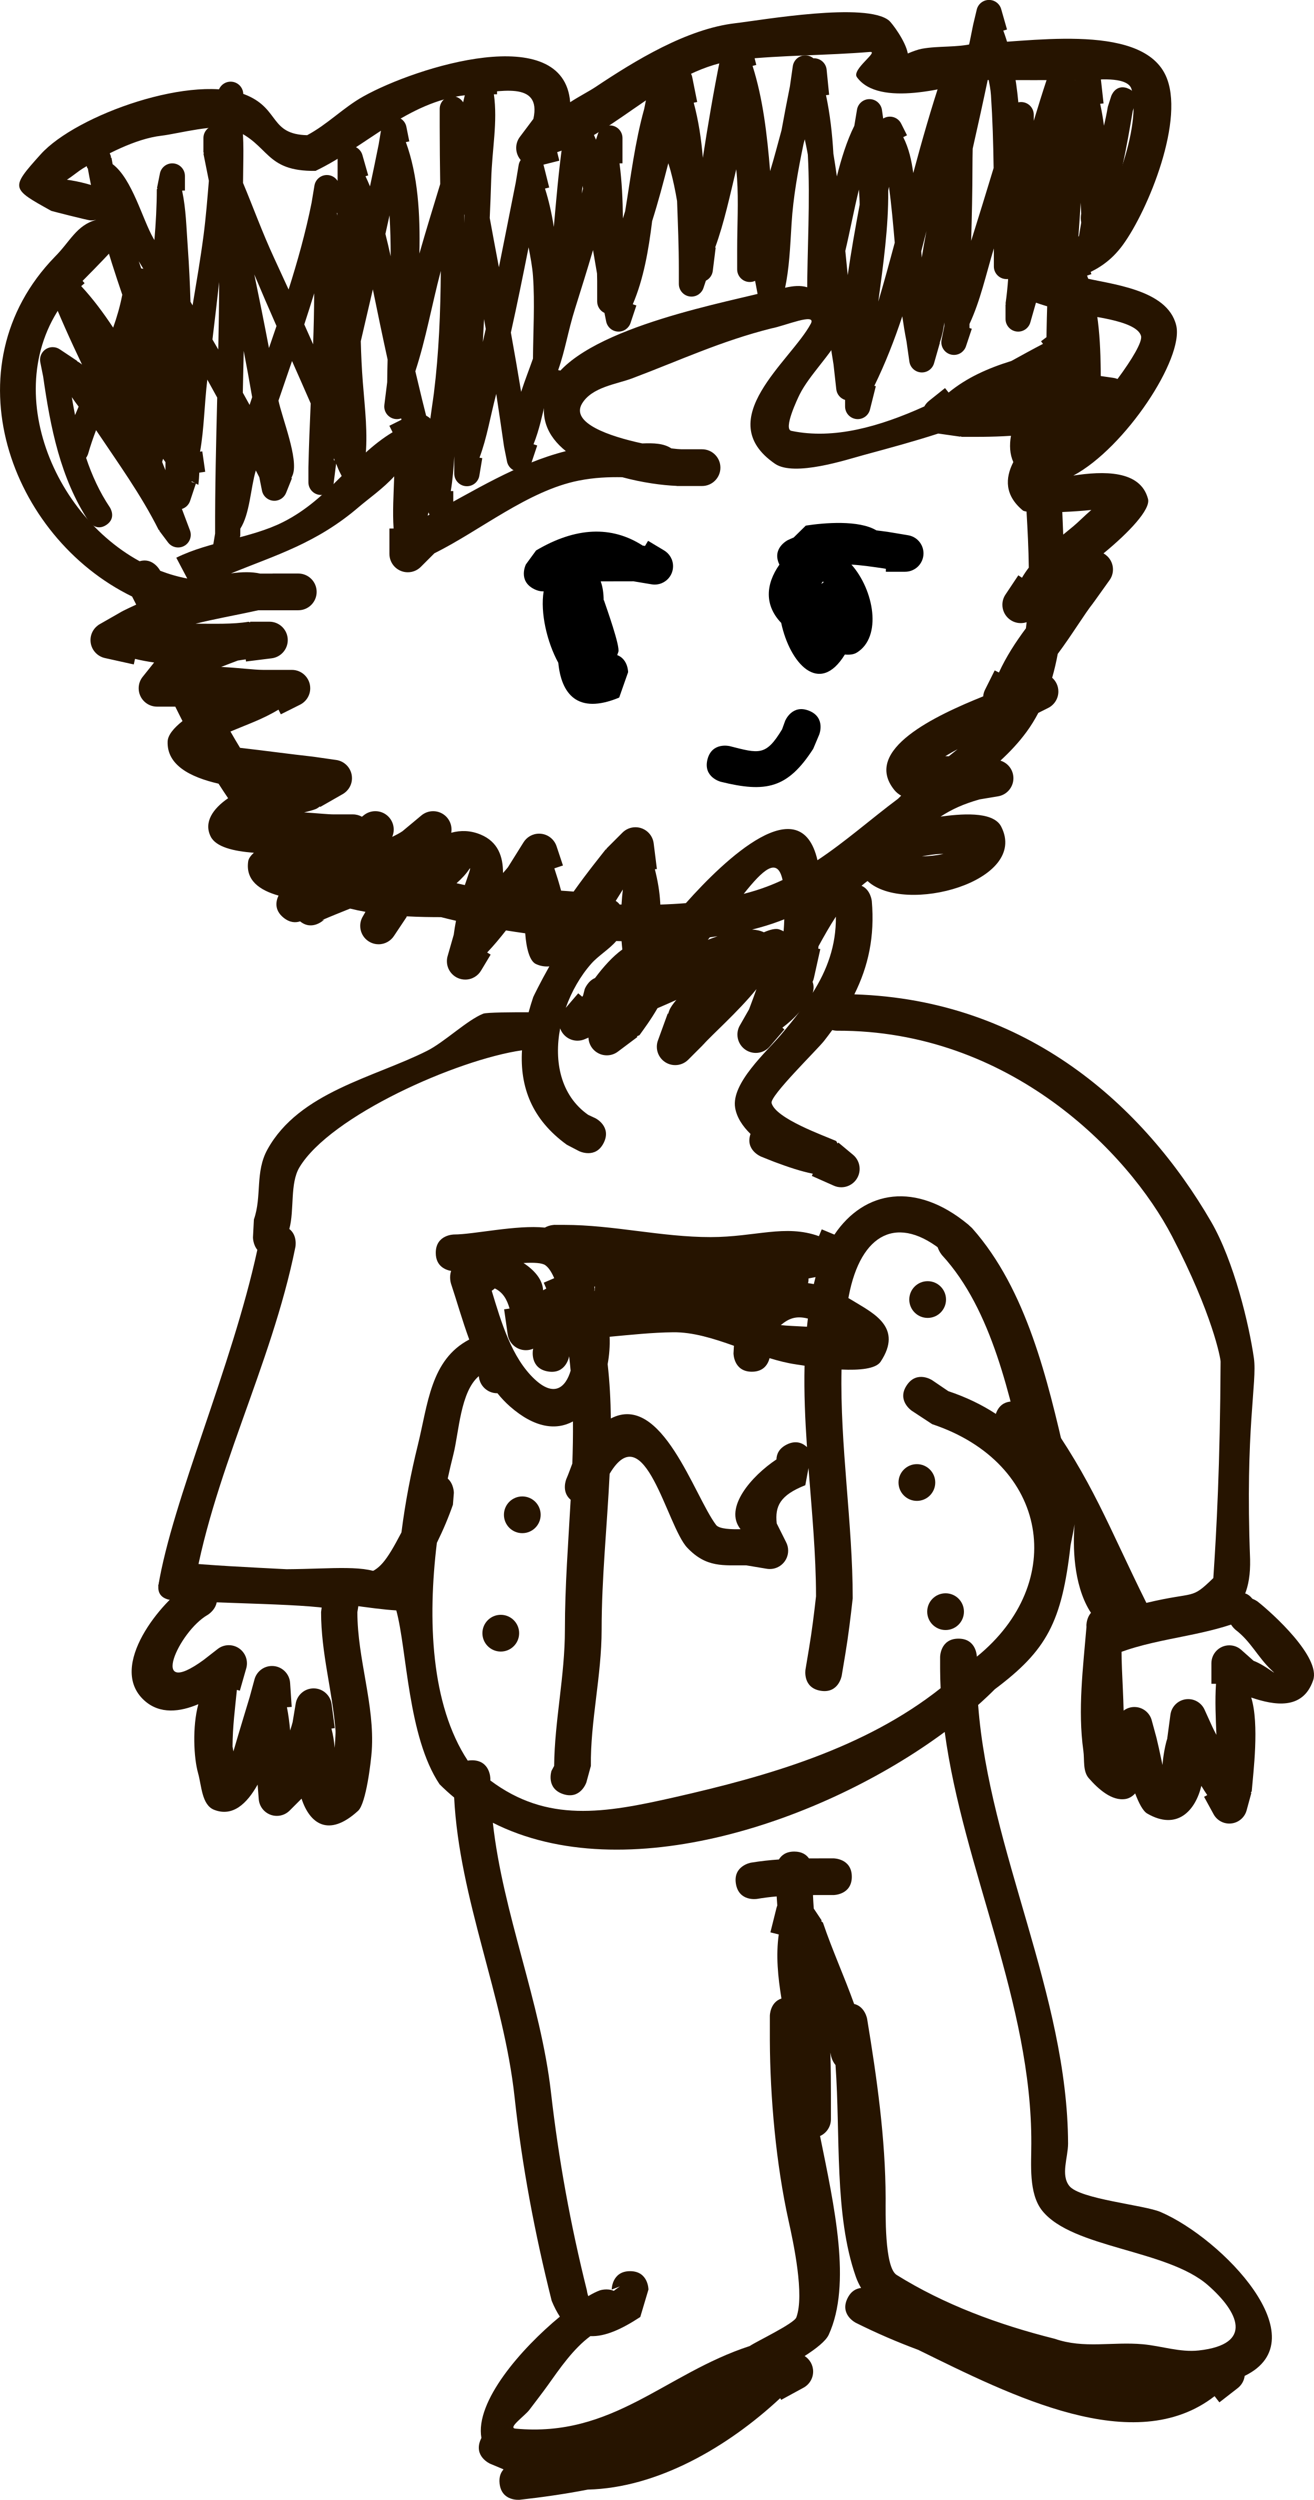 <svg version="1.1" xmlns="http://www.w3.org/2000/svg" xmlns:xlink="http://www.w3.org/1999/xlink" width="129.967" height="247.231" viewBox="0,0,129.967,247.231"><g transform="translate(-176.953,-55.784)"><g data-paper-data="{&quot;isPaintingLayer&quot;:true}" fill-rule="nonzero" stroke-linecap="butt" stroke-linejoin="miter" stroke-miterlimit="10" stroke-dasharray="" stroke-dashoffset="0" style="mix-blend-mode: normal"><g stroke="#000000" stroke-width="0"><path d="M229.78,114.042c-1.625,-0.812 -0.812,-2.437 -0.812,-2.437l1.008,-1.381c3.897,-2.31 7.454,-2.476 10.545,-0.482l0.229,0.038l0.305,-0.509l1.559,0.936c0.544,0.314 0.911,0.902 0.911,1.575c0,1.003 -0.813,1.817 -1.817,1.817c-0.114,0 -0.225,-0.01 -0.332,-0.03l-1.76,-0.293c-1.083,0.003 -2.165,0.005 -3.248,0.006c0.199,0.538 0.286,1.168 0.293,1.846l0.029,0.025c0.264,0.78 1.615,4.551 1.423,5.106c-0.037,0.107 -0.074,0.211 -0.112,0.312c1.078,0.41 1.078,1.692 1.078,1.692l-0.882,2.511c-4.15,1.726 -5.726,-0.391 -6.023,-3.437c-1.123,-2.058 -1.793,-4.957 -1.449,-7.068c-0.276,0.012 -0.591,-0.049 -0.944,-0.226z" fill="#000000"/><path d="M254.869,109.204c0.196,-0.093 0.391,-0.18 0.586,-0.26l1.198,-1.177c1.803,-0.28 5.246,-0.575 6.981,0.471c0.401,0.049 0.807,0.103 1.217,0.161l0.019,0.013l0.002,-0.009l1.876,0.313c0.876,0.13 1.547,0.885 1.547,1.797c0,1.003 -0.813,1.817 -1.817,1.817h-1.905v-0.293l-0.284,-0.047c-1.034,-0.15 -2.083,-0.308 -3.12,-0.368c2.235,2.521 3.059,7.149 0.529,8.705c-0.306,0.188 -0.716,0.235 -1.181,0.19c-2.543,4.137 -5.447,0.847 -6.297,-3.129c-1.651,-1.725 -1.559,-3.794 -0.175,-5.763c-0.791,-1.613 0.822,-2.419 0.822,-2.419zM258.217,113.485c-0.006,0.016 -0.012,0.034 -0.019,0.054c0.075,-0.06 0.15,-0.12 0.226,-0.181c-0.066,-0.086 -0.134,-0.059 -0.207,0.127z" fill="#000000"/><path d="M256.97,126.073c1.687,0.675 1.012,2.361 1.012,2.361l-0.594,1.407c-2.535,3.945 -4.709,4.356 -9.14,3.261c0,0 -1.762,-0.441 -1.322,-2.203c0.441,-1.762 2.203,-1.322 2.203,-1.322c2.901,0.735 3.575,1.004 5.178,-1.661l0.301,-0.83c0,0 0.675,-1.687 2.361,-1.012z" fill="#000000"/><path d="M226.796,205.597c0,-1.003 0.813,-1.817 1.817,-1.817c1.003,0 1.817,0.813 1.817,1.817c0,1.003 -0.813,1.817 -1.817,1.817c-1.003,0 -1.817,-0.813 -1.817,-1.817z" fill="#261400"/><path d="M224.667,217.306c0,-1.003 0.813,-1.817 1.817,-1.817c1.003,0 1.817,0.813 1.817,1.817c0,1.003 -0.813,1.817 -1.817,1.817c-1.003,0 -1.817,-0.813 -1.817,-1.817z" fill="#261400"/><path d="M267.813,288.198c-2.097,-0.777 -4.17,-1.67 -6.215,-2.691c0,0 -1.625,-0.812 -0.812,-2.437c0.357,-0.715 0.872,-0.958 1.336,-1.006c-0.211,-0.36 -0.387,-0.734 -0.524,-1.123c-2.143,-6.117 -1.506,-13.97 -2.005,-20.925c-0.346,-0.413 -0.443,-0.899 -0.443,-0.899l-0,-0c-0.022,-0.112 -0.044,-0.223 -0.068,-0.334c0.056,1.658 0.051,3.143 0.057,4.188v2.406c0,0.739 -0.441,1.375 -1.075,1.659c1.41,6.957 3.142,14.653 0.86,19.649c-0.292,0.638 -1.267,1.391 -2.385,2.11c0.506,0.323 0.841,0.889 0.841,1.533c0,0.701 -0.397,1.31 -0.979,1.613l-2.183,1.191l-0.094,-0.172c-5.187,4.838 -12.152,8.882 -19.033,9.044c-2.332,0.455 -4.635,0.772 -6.717,1.006c0,0 -1.806,0.201 -2.006,-1.605c-0.072,-0.652 0.117,-1.095 0.388,-1.394c-0.023,-0.013 -0.046,-0.025 -0.069,-0.038l-1.243,-0.522c0,0 -1.67,-0.716 -0.954,-2.385c0.026,-0.06 0.053,-0.117 0.08,-0.17c-0.648,-3.594 3.93,-8.836 7.759,-11.996c-0.289,-0.438 -0.559,-0.958 -0.81,-1.569c-1.676,-6.69 -2.933,-13.326 -3.668,-20.135c-1.077,-9.981 -5.463,-19.543 -5.979,-29.639c-0.496,-0.409 -0.977,-0.846 -1.442,-1.31c-3.152,-4.706 -3.216,-13.297 -4.278,-17.194c-4.821,-0.28 -16.609,-2.866 -23.547,-2.387c1.409,-8.577 7.282,-21.641 9.801,-33.272c-0.432,-0.531 -0.432,-1.228 -0.432,-1.228l0.093,-1.777c0.809,-2.315 0.096,-4.683 1.346,-6.937c3.139,-5.659 10.516,-7.092 15.772,-9.735c1.737,-0.873 3.953,-3.032 5.564,-3.68c0.332,-0.133 2.947,-0.144 4.49,-0.141c0.135,-0.495 0.287,-0.996 0.456,-1.5c0.022,-0.065 0.706,-1.467 1.594,-3.038c-0.445,0.041 -0.89,-0.029 -1.331,-0.234c-0.616,-0.286 -0.949,-1.539 -1.056,-3.037c-0.644,-0.089 -1.28,-0.184 -1.903,-0.284c-0.591,0.754 -1.197,1.483 -1.861,2.184l0.346,0.208l-0.936,1.559c-0.314,0.544 -0.902,0.911 -1.575,0.911c-1.003,0 -1.817,-0.813 -1.817,-1.817c0,-0.188 0.028,-0.369 0.081,-0.539l0.595,-2.082c0.059,-0.462 0.135,-0.921 0.223,-1.379c-0.509,-0.117 -1.002,-0.236 -1.478,-0.358c-0.999,0 -2.155,-0.015 -3.377,-0.081l-0.046,0.031l0.027,0.018l-1.255,1.882c-0.323,0.501 -0.887,0.832 -1.527,0.832c-1.003,0 -1.817,-0.813 -1.817,-1.817c0,-0.339 0.093,-0.657 0.255,-0.929l0.264,-0.462c-0.514,-0.091 -1.023,-0.197 -1.519,-0.321c-0.885,0.357 -1.803,0.721 -2.819,1.159l0.251,-0.068c0,0 -1.161,1.161 -2.379,0.172c-0.441,0.149 -1.007,0.141 -1.628,-0.356c-0.977,-0.782 -0.743,-1.698 -0.502,-2.193c-1.892,-0.531 -3.281,-1.522 -3.002,-3.394l-0,0c0.04,-0.268 0.243,-0.555 0.563,-0.843c-2.027,-0.147 -3.756,-0.573 -4.271,-1.597c-0.705,-1.4 0.19,-2.743 1.721,-3.795c-0.32,-0.473 -0.636,-0.953 -0.947,-1.438c-2.812,-0.646 -5.12,-1.843 -5.036,-4.173c0.023,-0.625 0.599,-1.332 1.473,-2.019c-0.245,-0.476 -0.483,-0.952 -0.715,-1.427h-1.805c-1.003,0 -1.817,-0.813 -1.817,-1.817c0,-0.435 0.153,-0.834 0.407,-1.146l1.121,-1.402c-0.63,-0.089 -1.259,-0.207 -1.889,-0.358l-0.122,0.551l-2.823,-0.627c-0.831,-0.167 -1.458,-0.901 -1.458,-1.781c0,-0.688 0.382,-1.286 0.946,-1.595l2.192,-1.253l0.007,0.012l0.037,-0.037c0.351,-0.175 0.806,-0.394 1.339,-0.638l-0.406,-0.801c-12.092,-5.89 -18.203,-22.717 -7.639,-33.6c1.492,-1.485 2.146,-3.138 4.098,-3.65c-0.214,0.035 -0.452,0.064 -0.584,0.052c-0.357,-0.033 -3.83,-0.921 -3.864,-0.94c-4.005,-2.221 -4.073,-2.231 -1.062,-5.585c3.524,-3.927 15.266,-8.089 20.452,-5.826c3.195,1.394 2.236,3.831 5.913,3.925c2.017,-1.072 3.574,-2.725 5.549,-3.83c5.268,-2.948 19.841,-7.495 20.466,0.569c0.89,-0.586 1.861,-1.075 2.499,-1.501c3.914,-2.61 9.026,-5.753 13.833,-6.313c2.611,-0.304 13.017,-2.138 15.227,-0.244c0.245,0.21 1.605,1.97 1.836,3.238c0.519,-0.223 1.037,-0.403 1.382,-0.466c1.694,-0.309 3.469,-0.103 5.14,-0.521c4.853,-0.03 16.419,-2.221 18.962,3.115c2.03,4.26 -1.716,13.39 -4.219,16.812c-1.137,1.554 -2.503,2.486 -4.293,3.128c0.091,0.027 0.175,0.05 0.249,0.069c2.776,0.695 8.446,1.125 9.327,4.749c0.794,3.266 -5.061,12.131 -10.172,14.857c2.916,-0.445 6.63,-0.577 7.385,2.315c0.27,1.034 -1.896,3.322 -4.405,5.383c0.559,0.31 0.937,0.906 0.937,1.59c0,0.401 -0.13,0.772 -0.351,1.073l-1.576,2.206l-0.013,-0.01l-0.016,0.049c-0.837,1.047 -2.124,3.184 -3.506,5.03c-0.149,0.804 -0.331,1.592 -0.552,2.358c0.377,0.333 0.614,0.82 0.614,1.362c0,0.725 -0.425,1.351 -1.039,1.642l-0.943,0.472c-0.347,0.664 -0.739,1.299 -1.181,1.9c-0.763,1.039 -1.636,1.963 -2.567,2.823c0.743,0.228 1.284,0.919 1.284,1.737c0,0.912 -0.672,1.667 -1.548,1.797l-1.8,0.3c-1.618,0.46 -2.756,0.984 -3.858,1.702c1.814,-0.242 5.174,-0.606 5.993,0.98c2.806,5.434 -9.58,8.789 -13.217,5.388c-0.202,0.147 -0.398,0.305 -0.59,0.473c0.912,0.402 1.013,1.512 1.013,1.512c0.302,3.517 -0.345,6.451 -1.727,9.226c17.119,0.543 28.659,11.062 35.282,22.475c2.272,3.915 3.767,10.197 4.238,13.511c0.339,2.386 -0.876,6.918 -0.375,19.889c0.131,5.934 -3.455,5.999 -5.586,7.015c-4.076,1.943 -8.918,0.352 -10.301,-1.953c-3.218,-5.363 -0.112,-14.914 -1.87,-6.469c-0.861,7.637 -2.365,10.41 -7.49,14.253c-0.521,0.521 -1.073,1.041 -1.654,1.557c1.09,14.439 8.844,28.613 8.896,43.385c-0.007,1.394 -0.741,3.081 0.118,4.179c1.03,1.317 7.397,1.882 9.026,2.58c6.074,2.603 15.76,12.596 8.323,16.212c-0.062,0.496 -0.323,0.931 -0.702,1.219l-1.798,1.398l-0.476,-0.612c-7.928,6.162 -20.146,-0.084 -29.273,-4.562zM261.206,241.387c0,1.817 -1.817,1.817 -1.817,1.817h-0.806c-0.412,0 -0.818,-0 -1.219,0.001c0.019,0.444 0.045,0.888 0.077,1.334l0.79,1.184l-0.066,0.044l0.186,0.166c0.937,2.759 2.122,5.352 3.083,8.041c1.083,0.256 1.287,1.48 1.287,1.48c0.962,5.829 1.82,11.881 1.829,17.742c0.002,1.369 -0.131,6.817 1.09,7.579c4.688,2.924 10.069,4.922 15.645,6.316c2.882,1.003 5.688,0.268 8.693,0.538c1.852,0.166 3.697,0.821 5.545,0.616c5.499,-0.61 3.905,-3.833 0.905,-6.458c-4.039,-3.534 -13.387,-3.64 -16.383,-7.356c-1.382,-1.715 -1.077,-4.686 -1.085,-6.648c0.056,-13.914 -6.726,-27.139 -8.567,-40.711c-12.02,8.902 -31.678,15.573 -44.693,8.983c1,9.017 4.73,17.715 5.753,26.694c0.754,6.611 1.927,13.055 3.55,19.563c0.031,0.226 0.077,0.41 0.136,0.557c0.443,-0.262 0.834,-0.456 1.154,-0.57c0,0 0.71,-0.237 1.371,0.05c0.209,-0.157 0.412,-0.31 0.602,-0.439l-0.809,0.309c0,0 0,-1.817 1.817,-1.817c1.817,0 1.817,1.817 1.817,1.817l-0.809,2.715c-1.819,1.195 -3.483,1.959 -4.935,1.891c-1.7,1.258 -3.029,3.204 -4.213,4.865c-0.582,0.816 -1.205,1.602 -1.804,2.406c-0.467,0.626 -2.179,1.803 -1.401,1.877c9.672,0.91 14.771,-5.424 23.18,-8.167c0.704,-0.478 4.383,-2.218 4.61,-2.834c0.818,-2.217 -0.275,-7.327 -0.772,-9.571c-1.228,-5.55 -1.826,-12.141 -1.849,-17.84v-2.407c0,0 0,-1.337 1.147,-1.717c-0.347,-2.136 -0.557,-4.236 -0.267,-6.337l-0.826,-0.206l0.592,-2.369c0.022,-0.099 0.053,-0.195 0.091,-0.286c-0.024,-0.3 -0.045,-0.6 -0.063,-0.9c-0.638,0.055 -1.281,0.134 -1.939,0.246c0,0 -1.792,0.299 -2.091,-1.493c-0.299,-1.792 1.493,-2.091 1.493,-2.091c0.939,-0.154 1.852,-0.253 2.76,-0.316c0.246,-0.409 0.696,-0.782 1.52,-0.782l0,-0c0.753,0 1.194,0.312 1.452,0.677c0.531,-0.005 1.068,-0.006 1.615,-0.006h0.806c0,0 1.817,0 1.817,1.817zM231.841,176.924h0.907c4.89,0.003 9.644,1.213 14.496,1.209c4.412,-0.003 7.366,-1.293 10.707,-0.092l0.281,-0.676l1.252,0.522c2.964,-4.4 8.065,-5.268 13.222,-1.006c0,0 1.396,1.163 0.233,2.559c-1.163,1.396 -2.559,0.233 -2.559,0.233c-4.616,-3.884 -8.289,-1.938 -9.475,4.29c-0.013,0.067 -0.025,0.133 -0.038,0.2c0.196,0.112 0.394,0.229 0.595,0.353c1.896,1.165 4.815,2.571 2.597,5.935c-0.479,0.727 -2.132,0.86 -3.87,0.781c-0.164,7.506 1.11,15.218 1.105,22.626c-0.204,1.845 -0.427,3.689 -0.732,5.52l-0.355,2.129c0,0 -0.299,1.792 -2.091,1.493c-1.792,-0.299 -1.493,-2.091 -1.493,-2.091l0.355,-2.129c0.284,-1.7 0.496,-3.411 0.688,-5.124c-0.003,-4.15 -0.414,-8.413 -0.744,-12.685l-0.315,1.699c-2.501,0.991 -3.012,2.068 -2.829,3.78l0.924,1.848c0.133,0.252 0.208,0.54 0.208,0.845c0,1.003 -0.813,1.817 -1.817,1.817c-0.114,0 -0.225,-0.01 -0.332,-0.03l-1.987,-0.331c-2.253,-0.026 -3.941,0.268 -5.851,-1.753c-2.017,-2.135 -4.205,-13.136 -7.67,-7.306c-0.25,5.157 -0.792,10.32 -0.792,15.409c0,4.565 -1.12,9.089 -1.064,13.482l-0.448,1.639c0,0 -0.574,1.723 -2.298,1.149c-1.723,-0.574 -1.149,-2.298 -1.149,-2.298l0.262,-0.49c0.043,-4.486 1.064,-8.857 1.064,-13.482c0,-4.288 0.333,-8.562 0.57,-12.839c-0.966,-0.8 -0.423,-2.068 -0.423,-2.068c0.217,-0.493 0.39,-1.01 0.588,-1.513c0.048,-1.387 0.074,-2.775 0.061,-4.164c-1.645,0.892 -3.775,0.675 -6.239,-1.493c-0.447,-0.393 -0.855,-0.828 -1.23,-1.297c-0.009,0 -0.017,0 -0.026,0c-0.962,0 -1.749,-0.747 -1.813,-1.693c-1.835,1.564 -1.958,5.527 -2.525,7.771c-0.19,0.753 -0.376,1.541 -0.553,2.36c0.607,0.536 0.607,1.41 0.607,1.41l-0.093,1.176c-0.424,1.228 -0.96,2.494 -1.589,3.776c-0.917,7.545 -0.616,15.967 3.057,21.537c0.127,-0.023 0.266,-0.036 0.418,-0.036c1.817,0 1.817,1.817 1.817,1.817c-0,0.061 -0,0.122 0,0.182c5.624,4.21 11.267,3.236 18.216,1.658c9.123,-2.071 18.772,-4.804 26.32,-10.786c-0.03,-0.626 -0.048,-1.253 -0.051,-1.881v-1.203c0,0 0,-1.817 1.817,-1.817l-0,0c1.665,0 1.804,1.525 1.816,1.781c9.003,-7.308 7.127,-19.145 -4.418,-22.993l-2.014,-1.323c0,0 -1.512,-1.008 -0.504,-2.519c1.008,-1.512 2.519,-0.504 2.519,-0.504l1.595,1.083c1.754,0.585 3.322,1.345 4.701,2.246c0.579,-1.706 2.293,-1.135 2.293,-1.135l2.333,0.881c4.973,6.913 6.478,11.329 10.264,18.946c4.948,-1.182 4.348,-0.243 6.621,-2.455c0.309,-4.598 0.67,-11.117 0.719,-21.408c0.001,-0.306 -0.79,-4.68 -4.8,-12.389c-4.329,-8.322 -16.087,-20.402 -33.155,-20.334c0,0 -0.194,-0 -0.456,-0.064c-0.261,0.359 -0.534,0.719 -0.817,1.081c-0.678,0.864 -5.372,5.44 -5.184,6.137c0.412,1.532 5.145,3.207 6.394,3.755l0.136,0.247l0.078,-0.094l1.439,1.199c0.406,0.333 0.664,0.839 0.664,1.405c0,1.003 -0.813,1.817 -1.817,1.817c-0.277,0 -0.539,-0.062 -0.774,-0.173l-2.138,-0.95l0.096,-0.217c-1.18,-0.245 -2.311,-0.61 -3.861,-1.192l-1.245,-0.497c0,0 -1.609,-0.644 -1.055,-2.245c-0.79,-0.771 -1.362,-1.637 -1.521,-2.592c-0.406,-2.428 3.131,-5.56 4.521,-7.202c0.678,-0.8 1.323,-1.588 1.917,-2.38l-0.116,0.145c-0.488,0.569 -1.047,1.068 -1.651,1.519l0.201,0.172l-1.442,1.682c-0.333,0.394 -0.831,0.643 -1.387,0.643c-1.003,0 -1.817,-0.813 -1.817,-1.817c0,-0.339 0.093,-0.657 0.255,-0.929l0.896,-1.569c0.304,-0.808 0.547,-1.467 0.734,-1.997c-1.831,2.254 -4.411,4.52 -5.264,5.494l-0.058,0.027l0.016,0.016l-1.449,1.449c-0.329,0.329 -0.783,0.532 -1.285,0.532c-1.003,0 -1.817,-0.813 -1.817,-1.817c0,-0.233 0.044,-0.456 0.124,-0.66l0.952,-2.618l0.047,0.017c0.037,-0.125 0.08,-0.249 0.128,-0.372c0.1,-0.253 0.339,-0.597 0.683,-1.001c-0.634,0.288 -1.265,0.566 -1.867,0.819c-0.632,1.103 -1.35,2.071 -1.781,2.669l-0.26,0.116l0.051,0.068l-1.918,1.438c-0.306,0.235 -0.689,0.374 -1.105,0.374c-0.982,0 -1.782,-0.78 -1.816,-1.754l-0.331,0.142c-0.229,0.104 -0.484,0.163 -0.753,0.163c-0.794,0 -1.469,-0.51 -1.716,-1.22c-0.622,3.272 0.04,6.632 2.772,8.554l0.723,0.337c0,0 1.625,0.812 0.812,2.437c-0.812,1.625 -2.437,0.812 -2.437,0.812l-1.21,-0.63c-3.472,-2.511 -4.647,-5.727 -4.434,-9.34c-6.463,0.93 -18.965,6.494 -22.012,11.574c-0.955,1.593 -0.486,4.213 -1.002,6.097c0.83,0.637 0.601,1.785 0.601,1.785c-2.389,11.877 -8.38,22.779 -10.174,34.558c-0.013,0.088 6.783,0.447 9.498,-0.209c8.55,-3.126 8.084,-0.224 11.165,-6.122c0.385,-3.038 0.957,-5.953 1.606,-8.574c1.021,-4.123 1.263,-8.49 5.101,-10.504c-0.693,-1.882 -1.233,-3.813 -1.8,-5.514c0,0 -0.214,-0.641 0.011,-1.271c-0.514,-0.088 -1.523,-0.433 -1.523,-1.787c0,-1.817 1.817,-1.817 1.817,-1.817c1.905,0.002 6.185,-0.971 8.971,-0.68c0.482,-0.275 0.999,-0.275 0.999,-0.275zM256.925,182.222c0.001,0.068 -0,0.137 -0.005,0.207c-0.006,0.089 -0.021,0.176 -0.045,0.26c0.188,0.022 0.378,0.053 0.57,0.092c0.055,-0.235 0.113,-0.466 0.175,-0.692c-0.208,0.042 -0.441,0.087 -0.696,0.133zM235.768,183.425c0,-0.135 0.015,-0.266 0.043,-0.393l-0.072,-0.012c0.009,0.073 0.014,0.148 0.014,0.224l-0,-0c0,0.078 -0.005,0.155 -0.015,0.231c0.01,-0.017 0.02,-0.034 0.031,-0.05zM225.893,183.208c-0.088,0.083 -0.19,0.163 -0.304,0.234c0.93,3.076 1.972,6.626 4.252,8.753c1.924,1.794 3.052,0.82 3.553,-0.847c-0.042,-0.479 -0.091,-0.958 -0.147,-1.437c-0.001,0.006 -0.002,0.013 -0.003,0.019c0,0 -0.299,1.792 -2.091,1.493c-1.792,-0.299 -1.493,-2.091 -1.493,-2.091c0.01,-0.054 0.02,-0.108 0.03,-0.162c-0.221,0.096 -0.465,0.149 -0.722,0.149c-0.925,0 -1.689,-0.692 -1.802,-1.586l-0.351,-2.457l0.541,-0.077c-0.262,-0.892 -0.646,-1.6 -1.462,-1.99zM230.673,183.392c0.102,-0.059 0.206,-0.116 0.312,-0.17l-0.25,-0.582l1.035,-0.444c-0.248,-0.579 -0.537,-1.034 -0.877,-1.282c-0.323,-0.237 -1.138,-0.277 -2.158,-0.218c1.071,0.705 1.885,1.627 1.937,2.696zM254.179,186.837c0.605,0.069 1.566,0.101 2.59,0.16c0.028,-0.27 0.059,-0.539 0.092,-0.807c-1.164,-0.296 -1.881,-0.025 -2.682,0.647zM255.672,190.719c-0.857,-0.124 -1.726,-0.346 -2.603,-0.615c-0.135,0.538 -0.539,1.344 -1.749,1.344c-1.817,0 -1.817,-1.817 -1.817,-1.817l0.043,-0.75c-2.027,-0.719 -4.052,-1.358 -6.01,-1.336c-2.081,0.023 -4.178,0.252 -6.285,0.444c0.037,0.901 -0.032,1.82 -0.196,2.708c0.201,1.785 0.295,3.577 0.317,5.374c5.032,-2.633 8.252,7.689 10.41,10.533c0.308,0.406 1.531,0.44 2.417,0.416c-1.688,-2.104 1.101,-5.27 3.552,-6.9c0.014,-0.496 0.231,-1.077 1.015,-1.469c0.941,-0.47 1.609,-0.124 2.006,0.252c-0.184,-2.696 -0.305,-5.39 -0.241,-8.054c-0.359,-0.053 -0.654,-0.099 -0.858,-0.128zM234.144,154.022l0.401,0.343c0.027,-0.043 0.053,-0.085 0.08,-0.128c0.054,-0.212 0.109,-0.425 0.164,-0.637c0,0 0.295,-0.786 1.017,-1.089c0.829,-1.112 1.755,-2.143 2.703,-2.824c-0.031,-0.267 -0.057,-0.541 -0.078,-0.821c-0.174,-0.004 -0.349,-0.009 -0.523,-0.014c-0.715,0.829 -1.776,1.45 -2.475,2.243c-1.067,1.209 -1.944,2.734 -2.523,4.367zM252.505,147.988c0.652,-0.282 1.181,-0.401 1.51,-0.29c0.158,0.054 0.305,0.118 0.439,0.193c0.021,-0.213 0.038,-0.426 0.048,-0.64c0.009,-0.189 0.017,-0.372 0.024,-0.55c-0.16,0.064 -0.321,0.126 -0.483,0.187c-0.849,0.318 -1.753,0.593 -2.701,0.829c0.419,0.023 0.814,0.105 1.163,0.27zM259.629,146.44c-0.611,0.935 -1.177,1.935 -1.719,2.928c-0.007,0.079 -0.015,0.158 -0.023,0.237l0.203,0.045l-0.627,2.823c-0.029,0.147 -0.076,0.287 -0.139,0.419c0.151,0.396 0.108,0.779 0.011,1.087c1.42,-2.261 2.324,-4.651 2.294,-7.539zM247.17,148.479c-0.07,0.085 -0.139,0.17 -0.209,0.255c0.276,-0.106 0.603,-0.231 0.962,-0.356c-0.249,0.036 -0.5,0.07 -0.752,0.102zM203.915,112.505h2.541c1.003,0 1.817,0.813 1.817,1.817c0,1.003 -0.813,1.817 -1.817,1.817c-0.472,0 -3.485,0 -3.958,0c-1.106,0.247 -2.217,0.464 -3.328,0.691c-0.059,0.014 -0.114,0.025 -0.165,0.034c-0.903,0.185 -1.806,0.379 -2.707,0.603c1.839,0.003 3.685,0.068 5.244,-0.191l0.15,0.066v-0.072h1.906c1.003,0 1.817,0.813 1.817,1.817c0,0.935 -0.707,1.705 -1.615,1.806l-2.517,0.315l-0.027,-0.214c-0.26,0.041 -0.518,0.08 -0.775,0.117c-0.553,0.208 -1.104,0.415 -1.652,0.633c1.625,0.076 3.253,0.291 4.133,0.291h2.858c1.003,0 1.817,0.813 1.817,1.817c0,0.725 -0.425,1.351 -1.039,1.642l-1.87,0.935l-0.231,-0.463c-1.551,0.944 -3.071,1.456 -4.751,2.166c0.31,0.542 0.627,1.08 0.95,1.613c2.423,0.272 4.835,0.609 7.259,0.878l0.027,0.013l0.001,-0.009l2.197,0.314c0.895,0.113 1.586,0.877 1.586,1.802c0,0.688 -0.382,1.286 -0.946,1.595l-2.192,1.253l-0.029,-0.05c-0.092,0.066 -0.187,0.13 -0.283,0.191c-0.162,0.103 -0.642,0.244 -1.282,0.397c1.26,0.081 2.372,0.197 2.916,0.197h1.905c0.325,0 0.631,0.086 0.895,0.235l0.182,-0.146c0.313,-0.255 0.712,-0.407 1.146,-0.407c1.003,0 1.817,0.813 1.817,1.817c0,0.258 -0.054,0.503 -0.15,0.725c0.398,-0.191 0.759,-0.38 1.021,-0.565l1.857,-1.547c0.316,-0.267 0.725,-0.429 1.172,-0.429c1.003,0 1.817,0.813 1.817,1.817c0,0.108 -0.009,0.214 -0.027,0.316c0.939,-0.258 1.918,-0.234 2.914,0.183c1.699,0.711 2.214,2.151 2.205,3.799c0.18,-0.201 0.345,-0.39 0.486,-0.565l1.529,-2.446c0.318,-0.528 0.896,-0.881 1.557,-0.881c0.817,0 1.508,0.54 1.737,1.282l0.622,1.866l-0.852,0.284c0.237,0.712 0.471,1.47 0.668,2.206c0.392,0.025 0.811,0.054 1.238,0.091c1.36,-1.926 2.941,-3.866 3.155,-4.15l0.114,-0.068l-0.026,-0.026l1.588,-1.588c0.329,-0.329 0.783,-0.532 1.285,-0.532c0.935,0 1.705,0.707 1.806,1.615l0.315,2.517l-0.201,0.025c0.274,1.081 0.468,2.178 0.53,3.286c0.004,0.064 0.007,0.133 0.01,0.206c0.855,-0.027 1.699,-0.074 2.528,-0.142c3.872,-4.356 11.35,-11.451 13.016,-4.245c2.765,-1.832 5.25,-4.048 7.966,-6.078c0.103,-0.103 0.207,-0.204 0.312,-0.305c-0.265,-0.151 -0.493,-0.337 -0.673,-0.558c-3.225,-3.986 4.139,-7.393 8.786,-9.264c0.02,-0.249 0.091,-0.485 0.202,-0.695l0.936,-1.873l0.418,0.209c0.724,-1.575 1.643,-2.992 2.671,-4.373c0.025,-0.2 0.048,-0.402 0.069,-0.604l-0.041,0.012c-0.17,0.053 -0.352,0.081 -0.539,0.081c-1.003,0 -1.817,-0.813 -1.817,-1.817c0,-0.382 0.118,-0.736 0.319,-1.028l1.257,-1.885l0.361,0.241c0.212,-0.358 0.435,-0.688 0.674,-1.001c-0.022,-1.879 -0.119,-3.754 -0.224,-5.542c-0.183,-0.029 -0.309,-0.065 -0.362,-0.109c-1.788,-1.488 -1.775,-3.165 -0.944,-4.786c-0.354,-0.789 -0.394,-1.675 -0.232,-2.6c-1.951,0.132 -3.784,0.103 -4.877,0.103l-0.123,-0.053l-0.006,0.039l-2.187,-0.312c-2.362,0.766 -4.755,1.416 -7.339,2.115c-1.671,0.452 -6.898,2.188 -8.809,0.874c-6.367,-4.377 1.584,-10.18 3.541,-13.849c0.613,-1.15 -2.601,0.227 -3.884,0.458c-4.992,1.254 -9.024,3.149 -13.769,4.939c-1.566,0.591 -3.99,0.858 -4.974,2.504c-1.145,1.917 2.706,3.239 5.959,3.936c1.133,-0.044 2.118,-0.012 2.873,0.491c0.458,0.056 0.81,0.085 1.004,0.087h2.035c1.003,0 1.817,0.813 1.817,1.817c0,1.003 -0.813,1.817 -1.817,1.817h-2.509v-0.012c-1.447,-0.058 -3.413,-0.326 -5.384,-0.858c-1.346,-0.024 -2.752,0.028 -4.308,0.336c-4.998,0.987 -9.776,4.964 -14.27,7.185l-1.348,1.348c-0.329,0.329 -0.783,0.532 -1.285,0.532c-1.003,0 -1.817,-0.813 -1.817,-1.817v-2.509h0.413c-0.111,-1.714 -0.002,-3.286 0.061,-5.163c-1.075,1.19 -2.581,2.244 -3.488,3.023c-4.178,3.589 -8.204,4.764 -12.656,6.577c1.082,-0.152 2.072,-0.168 2.876,0.018c0.414,0 0.828,0 1.243,0zM284.717,93.684l0.121,-0.85l2.197,0.314c0.158,0.02 0.309,0.06 0.452,0.118c1.428,-1.928 2.482,-3.687 2.324,-4.258c-0.443,-1.606 -5.519,-1.974 -6.731,-2.277c-1.701,-0.426 -6.022,-1.311 -6.371,-2.977c-0.771,-3.684 5.6,-3.609 7.254,-4.776c2.888,-2.036 5.961,-10.893 4.904,-14.39c-0.4,-1.322 -3.699,-0.888 -4.343,-0.886c-3.606,0.011 -7.212,0.014 -10.818,-0.014c-2.928,0.732 -9.819,2.746 -11.997,-0.273c-0.547,-0.758 2.217,-2.571 1.285,-2.494c-4.256,0.351 -8.608,0.313 -12.873,0.759c-7.091,0.743 -11.93,7.161 -18.057,9.154l0.21,0.842l-1.968,0.492c-0.153,0.042 -0.314,0.064 -0.48,0.064c-1.003,0 -1.817,-0.813 -1.817,-1.817c0,-0.416 0.14,-0.799 0.374,-1.105l1.327,-1.769c0.836,-3.815 -3.319,-2.723 -6.688,-2.348c-5.748,0.639 -9.816,5.062 -14.859,7.492c-5.073,0.067 -4.515,-2.616 -8.138,-4.104c-1.57,-0.645 -5.465,0.435 -7.112,0.626c-2.574,0.299 -5.615,1.901 -7.797,3.255c-0.397,0.246 -1.006,0.75 -1.543,1.1c2.172,0.269 6.728,1.608 6.921,3.878c0.058,0.678 -4.723,5.472 -5.55,6.303c-8.633,8.277 -3.636,22.375 5.819,27.546c1.263,-0.369 1.942,0.772 2.037,0.945c0.865,0.333 1.759,0.591 2.675,0.766l-1.086,-2.059c3.315,-1.639 7.356,-1.906 10.57,-3.528c4.642,-2.342 6.84,-6.489 10.825,-8.881l-0.319,-0.638l1.975,-0.987c0.252,-0.133 0.54,-0.208 0.845,-0.208c1.003,0 1.817,0.813 1.817,1.817c0,0.135 -0.015,0.267 -0.043,0.393l-0.468,2.34c0.003,1.572 0.135,3.799 -0.339,5.533c4.579,-2.448 8.812,-5.145 13.67,-6.382c-1.823,-1.463 -2.772,-3.455 -1.764,-6.092c2.156,-5.638 16.205,-8.325 21.401,-9.618c1.407,-0.167 2.865,-0.91 4.221,-0.5c7.879,2.381 1.17,6.805 -0.726,10.59c-0.213,0.426 -1.654,3.444 -0.828,3.616c4.212,0.876 8.73,-0.42 13.15,-2.415c0.118,-0.216 0.28,-0.405 0.472,-0.557l1.575,-1.26l0.356,0.445c1.818,-1.488 3.873,-2.398 6.216,-3.13c1.067,-0.59 2.109,-1.161 3.119,-1.686l-0.194,-0.258l1.993,-1.494c0.306,-0.235 0.689,-0.374 1.105,-0.374c1.003,0 1.817,0.813 1.817,1.817c0,0.166 -0.022,0.327 -0.064,0.48l-0.492,1.968l-0.068,-0.017l0.01,0.207c-0.259,0.524 -0.519,1.048 -0.778,1.571c0.422,-0.023 0.846,-0.027 1.274,-0.009zM270.638,130.459c-0.056,0.033 -0.12,0.072 -0.19,0.114c0.117,-0.003 0.237,-0.003 0.357,0.002c0.29,-0.23 0.579,-0.462 0.866,-0.697c-0.346,0.185 -0.691,0.378 -1.033,0.581zM237.853,144.883c0.167,0.107 0.299,0.225 0.387,0.356c0.062,0.002 0.124,0.004 0.187,0.006c0.032,-0.524 0.078,-1.027 0.133,-1.492c-0.22,0.352 -0.456,0.733 -0.707,1.13zM223.349,141.77c-0.29,0.437 -0.72,0.906 -1.241,1.366c0.269,0.061 0.542,0.122 0.82,0.182c0.272,-0.81 0.735,-2.022 0.421,-1.549zM283.108,107.84c0.473,-0.389 1.139,-1.069 1.788,-1.622c-0.855,0.091 -1.88,0.163 -2.872,0.204c0.033,0.735 0.065,1.48 0.092,2.233c0.311,-0.256 0.641,-0.527 0.992,-0.816zM268.134,140.482c0.736,-0.019 1.469,-0.094 2.138,-0.248c-0.27,0.001 -0.522,0.007 -0.732,0.03c-0.504,0.056 -0.969,0.128 -1.407,0.218zM252.783,143.48c0.54,-0.203 1.064,-0.425 1.574,-0.664c-0.505,-2.348 -1.941,-1.017 -3.844,1.372c0.793,-0.203 1.552,-0.438 2.27,-0.708z" fill="#261400"/><path d="M266.889,184.309c0,-1.003 0.813,-1.817 1.817,-1.817c1.003,0 1.817,0.813 1.817,1.817c0,1.003 -0.813,1.817 -1.817,1.817c-1.003,0 -1.817,-0.813 -1.817,-1.817z" fill="#261400"/><path d="M265.824,202.404c0,-1.003 0.813,-1.817 1.817,-1.817c1.003,0 1.817,0.813 1.817,1.817c0,1.003 -0.813,1.817 -1.817,1.817c-1.003,0 -1.817,-0.813 -1.817,-1.817z" fill="#261400"/><path d="M268.662,215.177c0,-1.003 0.813,-1.817 1.817,-1.817c1.003,0 1.817,0.813 1.817,1.817c0,1.003 -0.813,1.817 -1.817,1.817c-1.003,0 -1.817,-0.813 -1.817,-1.817z" fill="#261400"/></g><path d="M288.44,64.504c1.186,0.395 0.791,1.581 0.791,1.581l-0.241,0.676c-0.557,3.319 -1.238,7.326 -2.582,10.673c-0.001,0.159 -0.002,0.318 -0.002,0.477l-0.222,0.068l0.209,0.035l-0.053,0.319l0.046,0.009l-0.284,1.42c-0.105,0.584 -0.616,1.028 -1.23,1.028c-0.69,0 -1.25,-0.56 -1.25,-1.25c0,-0.078 0.007,-0.155 0.021,-0.229l0.254,-1.522c-0.069,-0.286 -0.053,-0.582 -0.001,-0.88c-0.014,-0.343 -0.035,-0.705 -0.06,-1.08c-0.08,1.515 -0.191,3.033 -0.307,4.543c0.385,0.126 0.688,0.433 0.807,0.821l0.568,1.704l-0.428,0.143c1.258,3.279 1.35,7.088 1.358,10.639l0.224,0.47c0,0 0.395,1.186 -0.791,1.581c-1.186,0.395 -1.581,-0.791 -1.581,-0.791l-0.353,-1.261c0.002,-0.761 -0.149,-1.756 -0.33,-2.842c-0.359,1.067 -0.818,2.131 -1.394,3.224l-1.161,-3.266c0,-3.16 0.129,-6.306 0.265,-9.451c-0.44,1.45 -0.945,2.868 -1.57,4.228l0.295,0.084l-0.569,1.993c-0.14,0.537 -0.629,0.933 -1.21,0.933c-0.69,0 -1.25,-0.56 -1.25,-1.25v-1.443h0.037l-0.034,-0.089c0.115,-0.802 0.197,-1.61 0.255,-2.423c-0.053,0.007 -0.107,0.01 -0.162,0.01c-0.69,0 -1.25,-0.56 -1.25,-1.25v-1.443c0,-0.114 0,-0.228 0,-0.342c-0.798,2.643 -1.327,5.144 -2.41,7.475c-0,0.133 -0.001,0.266 -0.001,0.398l0.23,0.077l-0.568,1.704c-0.157,0.511 -0.633,0.882 -1.195,0.882c-0.69,0 -1.25,-0.56 -1.25,-1.25c0,-0.093 0.01,-0.183 0.029,-0.27l0.265,-1.326c0,-0.122 0,-0.243 0,-0.365c-0.085,0.652 -0.211,1.273 -0.404,1.847c-0.018,0.055 -0.038,0.11 -0.059,0.164l0.023,0.006l-0.569,1.993c-0.14,0.537 -0.629,0.933 -1.21,0.933c-0.637,0 -1.162,-0.476 -1.24,-1.091l-0.282,-1.976c-0.161,-0.82 -0.297,-1.648 -0.416,-2.484c-0.783,2.357 -1.681,4.661 -2.766,6.876l0.147,0.037l-0.571,2.283c-0.126,0.557 -0.624,0.972 -1.219,0.972c-0.69,0 -1.25,-0.56 -1.25,-1.25v-0.649c-0.471,-0.147 -0.823,-0.564 -0.872,-1.071l-0.272,-2.444c-0.241,-1.446 -0.441,-2.896 -0.618,-4.349c-0.207,0.152 -0.463,0.242 -0.739,0.242c-0.69,0 -1.25,-0.56 -1.25,-1.25v-1.443c0,-4.599 0.321,-9.33 0.067,-13.933c-0.016,-0.093 -0.032,-0.187 -0.048,-0.28c-0.053,-0.306 -0.148,-0.741 -0.254,-1.247c-0.04,0.145 -0.08,0.289 -0.12,0.434c-0.545,2.634 -1.029,5.299 -1.186,7.89c-0.151,2.489 -0.227,4.43 -0.664,6.48l0.358,0.04l-0.274,2.47c-0.062,0.633 -0.595,1.127 -1.244,1.127c-0.637,0 -1.162,-0.476 -1.24,-1.091l-0.282,-1.976c-0.092,-0.458 -0.178,-0.917 -0.261,-1.376c-0.16,0.074 -0.338,0.115 -0.525,0.115c-0.69,0 -1.25,-0.56 -1.25,-1.25v-2.02c0,-2.306 0.144,-4.663 -0.01,-6.963c-0.021,-0.307 -0.049,-0.611 -0.081,-0.914c-0.63,2.617 -1.188,5.272 -2.086,7.737l0.052,0.007l-0.286,2.292c-0.047,0.429 -0.312,0.793 -0.682,0.979l-0.231,0.693c-0.157,0.511 -0.633,0.882 -1.195,0.882c-0.69,0 -1.25,-0.56 -1.25,-1.25v-1.443c0,-2.256 -0.094,-4.509 -0.175,-6.757c-0.173,-1.023 -0.38,-2.036 -0.649,-3.02c-0.063,-0.23 -0.138,-0.47 -0.219,-0.717c-0.486,1.895 -1,3.834 -1.597,5.719c-0.356,2.877 -0.838,5.702 -1.914,8.226l0.354,0.118l-0.568,1.704c-0.157,0.511 -0.633,0.882 -1.195,0.882c-0.614,0 -1.125,-0.443 -1.23,-1.028l-0.164,-0.821c-0.426,-0.199 -0.721,-0.632 -0.721,-1.133v-2.02c0,-0.235 -0.005,-0.481 -0.014,-0.737c-0.136,-0.775 -0.268,-1.55 -0.396,-2.326c-0.566,1.925 -1.164,3.841 -1.762,5.743c-0.731,2.325 -0.986,4.158 -1.675,6.093v0.043l0.272,0.045l-0.285,1.711c-0.087,0.584 -0.577,1.036 -1.178,1.063c-0.392,1.603 -0.668,3.037 -1.257,4.507l0.365,0.122l-0.568,1.704c-0.157,0.511 -0.633,0.882 -1.195,0.882c-0.614,0 -1.125,-0.443 -1.23,-1.028l-0.284,-1.42l0.012,-0.002l-0.018,-0.032c-0.247,-1.737 -0.504,-3.473 -0.77,-5.209c-0.621,2.395 -0.913,4.312 -1.653,6.31v0.003l0.272,0.045l-0.285,1.711c-0.089,0.603 -0.609,1.065 -1.236,1.065c-0.69,0 -1.25,-0.56 -1.25,-1.25v-1.715c-0.064,1.16 -0.154,2.29 -0.344,3.446h0.248v1.731c0,0.69 -0.56,1.25 -1.25,1.25c-0.499,0 -0.93,-0.292 -1.13,-0.715l-0.565,-1.13l0.043,-0.021l-0.09,-0.085c-0.782,-2.717 -1.497,-5.46 -2.165,-8.22c-0.132,0.047 -0.273,0.073 -0.421,0.073c-0.69,0 -1.25,-0.56 -1.25,-1.25c0,-0.059 0.004,-0.118 0.012,-0.175l0.279,-2.234c0.006,-0.744 0.02,-1.488 0.041,-2.233c-0.507,-2.311 -0.99,-4.627 -1.46,-6.942c-0.395,1.711 -0.795,3.422 -1.194,5.132c0.034,1.354 0.097,2.702 0.201,4.04c0.21,2.694 0.522,5.104 0.242,7.605h0.339v1.731c0,0.69 -0.56,1.25 -1.25,1.25c-0.499,0 -0.93,-0.292 -1.13,-0.715l-0.565,-1.13l0.018,-0.009l-0.041,-0.038c-0.084,-0.21 -0.169,-0.421 -0.254,-0.631l-0.249,1.988c-0.069,0.625 -0.599,1.111 -1.242,1.111c-0.69,0 -1.25,-0.56 -1.25,-1.25v-1.443h0.006l-0.006,-0.014c0.047,-2.119 0.134,-4.233 0.227,-6.346c-0.61,-1.4 -1.228,-2.796 -1.846,-4.193c-0.446,1.306 -0.896,2.61 -1.341,3.915c0.376,1.778 1.995,5.771 1.415,7.329c-0.042,0.112 -0.09,0.221 -0.144,0.326l0.06,0.024l-0.566,1.416c-0.177,0.475 -0.635,0.813 -1.171,0.813c-0.614,0 -1.125,-0.443 -1.23,-1.028l-0.259,-1.296c-0.115,-0.225 -0.229,-0.451 -0.345,-0.676c-0,0.001 -0.001,0.002 -0.001,0.003c-0.517,1.724 -0.589,4.288 -1.533,5.754c-0.001,0.238 -0.002,0.475 -0.003,0.713l-0.051,0.096l0.038,0.006l-0.285,1.711c-0.089,0.603 -0.609,1.065 -1.236,1.065c-0.69,0 -1.25,-0.56 -1.25,-1.25c0,-0.078 0.007,-0.155 0.021,-0.229l0.272,-1.631c-0.014,-4.493 0.098,-8.97 0.208,-13.445c-0.324,-0.593 -0.651,-1.185 -0.979,-1.777c-0.298,2.515 -0.315,4.872 -0.717,7.127l0.221,-0.032l0.289,2.02l-0.584,0.083c-0.016,0.394 -0.047,0.797 -0.095,1.211l-0.243,-0.133l-0.564,1.691c-0.121,0.392 -0.428,0.702 -0.819,0.825l0.785,2.092c0.058,0.144 0.09,0.301 0.09,0.466c0,0.69 -0.56,1.25 -1.25,1.25c-0.414,0 -0.781,-0.201 -1.009,-0.512l-0.857,-1.142l0.038,-0.029l-0.102,-0.064c-1.731,-3.462 -4.033,-6.637 -6.186,-9.855c-0.292,0.767 -0.558,1.542 -0.781,2.328c0,0 -0.057,0.198 -0.204,0.411c0.575,1.723 1.327,3.376 2.351,4.9c0,0 0.693,1.04 -0.347,1.733c-1.04,0.693 -1.733,-0.347 -1.733,-0.347c-2.822,-4.261 -3.803,-9.313 -4.519,-14.323l-0.278,-1.392c-0.019,-0.087 -0.029,-0.178 -0.029,-0.27c0,-0.69 0.56,-1.25 1.25,-1.25c0.263,0 0.506,0.081 0.708,0.219l1.717,1.145l-0.017,0.026c0.062,0.034 0.123,0.069 0.183,0.106c0.105,0.064 0.21,0.142 0.313,0.232c-1.154,-2.416 -2.253,-4.856 -3.235,-7.335l0.015,-0.12l-0.042,0.008l-0.283,-1.417c-0.019,-0.087 -0.029,-0.178 -0.029,-0.27c0,-0.69 0.56,-1.25 1.25,-1.25c0.383,0 0.725,0.172 0.954,0.443l1.622,1.892l-0.335,0.287c1.153,1.243 2.189,2.635 3.16,4.104c0.372,-1.049 0.682,-2.112 0.892,-3.2l0.02,-0.026c-1.427,-4.165 -2.704,-8.417 -3.421,-12.542l-0.039,0.013l-0.568,-1.703c-0.047,-0.132 -0.073,-0.275 -0.073,-0.423c0,-0.69 0.56,-1.25 1.25,-1.25c0.537,0 0.994,0.338 1.171,0.813l0.566,1.416l-0.058,0.023l0.101,0.104c0.034,0.202 0.069,0.405 0.106,0.607c1.936,1.453 2.954,5.464 4.029,7.329c0.035,0.06 0.069,0.12 0.104,0.18c0.143,-1.682 0.235,-3.356 0.238,-5.017l0.072,-0.111l-0.054,-0.011l0.284,-1.42c0.105,-0.584 0.616,-1.028 1.23,-1.028c0.69,0 1.25,0.56 1.25,1.25v1.443h-0.264l-0.008,0.042c0.379,1.801 0.407,3.526 0.558,5.639c0.126,1.768 0.21,3.54 0.263,5.316c0.07,0.119 0.139,0.237 0.209,0.356c0.382,-2.304 0.781,-4.606 1.082,-6.909c0.235,-1.797 0.376,-3.606 0.527,-5.411c-0.18,-0.886 -0.358,-1.773 -0.532,-2.662l0.048,-0.123h-0.054v-1.443c0,-0.651 0.498,-1.186 1.134,-1.245c0.053,-0.341 0.109,-0.68 0.171,-1.019c-0.01,-0.205 0.013,-0.4 0.109,-0.574c0.009,-0.047 0.019,-0.094 0.028,-0.14v-1.349c0,-0.69 0.56,-1.25 1.25,-1.25c0.69,0 1.25,0.56 1.25,1.25v1.443h-0.354c0.003,0.012 0.005,0.025 0.008,0.037l0.34,0.086c-0.058,0.296 -0.115,0.593 -0.17,0.89c0.287,2.052 0.161,4.108 0.152,6.308c1.021,2.445 1.912,4.919 3.083,7.446c0.479,1.034 0.953,2.065 1.424,3.096c0.892,-2.817 1.689,-5.66 2.27,-8.562l0.283,-1.696c0.089,-0.603 0.609,-1.065 1.236,-1.065c0.445,0 0.835,0.232 1.057,0.582c0.001,-0.258 0.001,-0.517 0.001,-0.775v-1.443c0,-0.69 0.56,-1.25 1.25,-1.25c0.581,0 1.069,0.396 1.21,0.933l0.569,1.993l-0.27,0.077c0.156,0.333 0.304,0.668 0.445,1.005c0.293,-1.376 0.579,-2.753 0.855,-4.133l0.283,-1.696c0.089,-0.603 0.609,-1.065 1.236,-1.065c0.614,0 1.125,0.443 1.23,1.028l0.284,1.42l-0.341,0.068c1.194,3.267 1.432,7.123 1.338,11.028c0.655,-2.302 1.365,-4.589 2.06,-6.878c-0.027,-1.91 -0.051,-3.813 -0.051,-5.704v-1.731c0,-0.69 0.56,-1.25 1.25,-1.25c0.452,0 0.848,0.24 1.068,0.6c0.107,-0.442 0.211,-0.884 0.311,-1.327l0.1,-0.103l-0.049,-0.023l0.6,-1.285c0.194,-0.44 0.633,-0.747 1.144,-0.747c0.69,0 1.25,0.56 1.25,1.25v1.443h-0.313c0.382,2.772 -0.174,5.322 -0.265,8.42c-0.038,1.272 -0.088,2.542 -0.146,3.811c0.137,0.744 0.273,1.495 0.415,2.254c0.164,0.873 0.328,1.746 0.492,2.619c0.563,-2.781 1.104,-5.571 1.665,-8.38l0.283,-1.696c0.089,-0.603 0.609,-1.065 1.236,-1.065c0.595,0 1.093,0.416 1.219,0.972l0.571,2.283l-0.416,0.104c0.391,1.229 0.672,2.5 0.873,3.796c0.241,-2.719 0.467,-5.436 0.845,-8.116l0.007,-0.014l-0.004,-0.001l0.285,-1.711c0.089,-0.603 0.609,-1.065 1.236,-1.065c0.526,0 0.976,0.324 1.16,0.784l0.641,1.496l0.177,-0.532c0.157,-0.511 0.633,-0.882 1.195,-0.882c0.69,0 1.25,0.56 1.25,1.25v2.5h-0.294c0.239,1.809 0.318,3.624 0.335,5.451c0.074,-0.237 0.148,-0.474 0.222,-0.711c0.559,-3.4 0.974,-6.864 1.885,-10.119l0.277,-1.384c0.105,-0.584 0.616,-1.028 1.23,-1.028c0.166,0 0.325,0.032 0.47,0.091l0.369,-0.984c0.17,-0.488 0.635,-0.838 1.181,-0.838c0.614,0 1.125,0.443 1.23,1.028l0.486,2.429l-0.345,0.069c0.477,1.776 0.75,3.601 0.902,5.451c0.502,-3.261 1.05,-6.484 1.712,-9.778l0.046,-0.067l-0.024,-0.008l0.568,-1.704c0.157,-0.511 0.633,-0.882 1.195,-0.882c0.595,0 1.093,0.416 1.219,0.972l0.571,2.283l-0.369,0.092c1.029,3.237 1.441,6.807 1.736,10.409c0.41,-1.339 0.758,-2.69 1.126,-4.036c0.262,-1.449 0.543,-2.897 0.832,-4.346l0.282,-1.976c0.078,-0.615 0.603,-1.091 1.24,-1.091c0.305,0 0.584,0.109 0.801,0.29c0.021,-0.001 0.043,-0.002 0.065,-0.002c0.653,0 1.189,0.501 1.245,1.139l0.247,2.474l-0.311,0.031c0.401,1.888 0.621,3.831 0.732,5.799c0.124,0.746 0.238,1.493 0.343,2.241c0.443,-1.767 0.973,-3.489 1.726,-5.008l0.262,-1.572c0.089,-0.603 0.609,-1.065 1.236,-1.065c0.637,0 1.162,0.476 1.24,1.091l0.118,0.829c0.192,-0.12 0.418,-0.189 0.661,-0.189c0.499,0 0.93,0.292 1.13,0.715l0.565,1.13l-0.372,0.186c0.565,1.13 0.82,2.29 0.99,3.548c0.864,-3.209 1.769,-6.4 2.813,-9.513l0.273,-1.637c0.089,-0.603 0.609,-1.065 1.236,-1.065c0.405,0 0.764,0.192 0.993,0.49c0.213,-0.974 0.417,-1.949 0.606,-2.924l0.014,-0.023l-0.009,-0.002l0.347,-1.46c0.121,-0.563 0.622,-0.986 1.222,-0.986c0.581,0 1.069,0.396 1.21,0.933l0.569,1.993l-0.366,0.105c0.809,2.205 1.253,4.614 1.486,7.098c0.088,-0.02 0.18,-0.03 0.275,-0.03c0.69,0 1.25,0.56 1.25,1.25v0.608c0.418,-1.389 0.849,-2.766 1.297,-4.12l0.562,-2.248c0.126,-0.557 0.624,-0.972 1.219,-0.972c0.69,0 1.25,0.56 1.25,1.25v1.354c0.221,-0.351 0.612,-0.584 1.058,-0.584c0.649,0 1.182,0.494 1.244,1.127l0.274,2.47l-0.336,0.037c0.159,0.723 0.281,1.444 0.374,2.166c0.148,-0.618 0.28,-1.24 0.384,-1.871l0.336,-1.055c0,0 0.395,-1.186 1.581,-0.791zM261.909,74.531c-0.493,2.004 -0.87,4.056 -1.347,6.069c0.08,0.799 0.159,1.597 0.24,2.396c0.333,-2.316 0.741,-4.642 1.18,-6.96c-0.002,-0.454 -0.035,-0.965 -0.073,-1.505zM229.671,83.089c-0.066,-0.916 -0.25,-1.875 -0.435,-2.845c-0.559,2.818 -1.127,5.624 -1.752,8.43c0.351,1.952 0.692,3.905 1.013,5.864c0.381,-1.178 0.842,-2.337 1.172,-3.289c0.017,-2.702 0.194,-5.475 0.002,-8.161zM215.481,77.078c-0.135,0.614 -0.27,1.228 -0.407,1.841c0.186,0.73 0.357,1.47 0.519,2.219c0.002,-1.355 -0.029,-2.709 -0.112,-4.06zM209.972,101.3l0.089,0.011c-0.028,-0.068 -0.056,-0.136 -0.083,-0.204c-0.002,0.064 -0.004,0.129 -0.006,0.193zM208.029,84.79c-0.315,1.03 -0.643,2.056 -0.979,3.08c0.293,0.656 0.584,1.311 0.874,1.967c0.058,-1.68 0.099,-3.362 0.105,-5.048zM198.63,83.668c-0.215,1.903 -0.431,3.803 -0.663,5.69c0.192,0.331 0.384,0.661 0.575,0.992c0.046,-2.226 0.08,-4.453 0.087,-6.682zM195.897,103.448l0.36,0.12l-0.335,-0.183c-0.008,0.021 -0.017,0.042 -0.025,0.063zM210.263,76.845c0.015,0.087 0.029,0.173 0.043,0.26c0.001,-0.087 0.002,-0.174 0.003,-0.26zM224.707,89.607c0.099,-0.428 0.196,-0.857 0.291,-1.285c-0.055,-0.327 -0.111,-0.654 -0.167,-0.981c-0.043,0.755 -0.085,1.511 -0.124,2.266zM263.825,85.616c0.568,-1.925 1.102,-3.873 1.626,-5.831c-0.16,-1.859 -0.326,-3.713 -0.568,-5.535c-0.026,0.133 -0.052,0.265 -0.077,0.398c0.035,3.585 -0.493,7.313 -0.98,10.968zM273.138,72.325c0,2.424 -0.061,4.853 -0.127,7.277c0.749,-2.396 1.496,-4.795 2.221,-7.201c-0.033,-2.408 -0.105,-4.814 -0.263,-7.201c-0.037,-0.568 -0.149,-1.145 -0.276,-1.724c-0.49,2.341 -1.003,4.678 -1.532,7.01c-0.012,0.599 -0.023,1.21 -0.023,1.838zM234.59,74.262c-0.005,-0.032 -0.011,-0.063 -0.016,-0.094c-0.028,0.252 -0.056,0.505 -0.084,0.757c0.044,-0.158 0.088,-0.316 0.131,-0.474c-0.01,-0.063 -0.021,-0.126 -0.031,-0.189zM222.87,76.972c-0.005,0.291 -0.009,0.581 -0.014,0.872c0.013,-0.262 0.025,-0.524 0.037,-0.786c-0.007,-0.029 -0.015,-0.057 -0.023,-0.086zM202.105,82.926c0.501,2.421 0.99,4.845 1.451,7.278c0.25,-0.726 0.5,-1.452 0.746,-2.178c-0.744,-1.693 -1.481,-3.391 -2.197,-5.099zM190.679,81.623c0.079,0.236 0.158,0.473 0.238,0.709c0.074,0.006 0.146,0.018 0.216,0.037c-0.15,-0.249 -0.302,-0.497 -0.454,-0.746zM184.055,95.062c0.098,0.593 0.204,1.187 0.321,1.777c0.115,-0.28 0.234,-0.56 0.355,-0.838c-0.233,-0.308 -0.462,-0.621 -0.676,-0.939zM219.405,98.109c0.162,-1.426 0.373,-2.713 0.463,-3.435c0.497,-3.98 0.657,-8.032 0.685,-12.097c-0.898,3.4 -1.468,6.716 -2.519,9.926c0.438,1.875 0.895,3.745 1.371,5.606zM268.124,81.258c0.14,-0.872 0.295,-1.744 0.461,-2.615c-0.167,0.666 -0.337,1.332 -0.511,1.995c0.017,0.206 0.033,0.413 0.05,0.619zM283.285,63.67c0.004,0.019 0.008,0.039 0.011,0.058l0.012,-0.058zM193.316,102.29c0.001,-0.267 0.002,-0.534 0.003,-0.802c-0.08,-0.109 -0.159,-0.218 -0.238,-0.328c-0.028,0.108 -0.058,0.212 -0.091,0.312c0.112,0.272 0.221,0.545 0.326,0.817zM201.06,90.487c-0.027,1.377 -0.058,2.754 -0.091,4.131c0.225,0.404 0.449,0.808 0.671,1.212c0.084,-0.256 0.169,-0.511 0.254,-0.766c-0.263,-1.531 -0.543,-3.056 -0.834,-4.577z" fill="#261400" stroke="none" stroke-width="0.5"/><path d="M210.158,215.061c-1.257,-0.688 -12.621,-0.679 -16.419,-1.059c0,0 -0.806,-0.081 -1.055,-0.761c-0.061,-0.165 -0.088,-0.365 -0.064,-0.608c0.124,-1.244 1.526,-2.383 1.526,-2.383c3.774,0.378 7.378,0.53 11.149,0.729c4.55,-0.028 8.046,-0.499 9.665,0.656c1.453,1.037 -4.327,3.685 -4.802,3.425z" fill="#261400" stroke="none" stroke-width="0.5"/><path d="M300.668,213.724c0.884,0.884 0,1.768 0,1.768l-0.574,0.448c-1.81,0.761 -3.737,1.202 -5.675,1.599c-2.317,0.475 -4.649,0.889 -6.819,1.715c0,0 -1.17,0.439 -1.609,-0.732c-0.439,-1.17 0.732,-1.609 0.732,-1.609c3.967,-1.468 8.482,-1.557 12.387,-3.272l-0.209,0.082c0,0 0.884,-0.884 1.768,0z" fill="#261400" stroke="none" stroke-width="0.5"/><path d="M210.919,212.335c1.776,0.254 1.522,2.03 1.522,2.03l-0.14,0.854c-0.004,4.637 1.73,9.155 1.421,13.725c-0.073,1.073 -0.556,5.203 -1.35,5.929c-2.947,2.695 -4.799,1.233 -5.593,-1.201l-1.178,1.178c-0.325,0.325 -0.773,0.525 -1.268,0.525c-0.95,0 -1.727,-0.738 -1.79,-1.672l-0.109,-1.423c-1.07,1.912 -2.477,3.208 -4.297,2.496c-1.233,-0.482 -1.235,-2.363 -1.595,-3.637c-0.421,-1.491 -0.579,-4.58 0.028,-6.811c-1.784,0.756 -3.802,1.044 -5.362,-0.385c-3.679,-3.371 1.787,-9.872 4.446,-11.527c0,0 1.538,-0.923 2.461,0.615c0.923,1.538 -0.615,2.461 -0.615,2.461c-2.898,1.645 -5.908,8.458 -0.42,4.469l1.39,-1.081c0.306,-0.243 0.693,-0.388 1.114,-0.388c0.991,0 1.794,0.803 1.794,1.794c0,0.185 -0.028,0.364 -0.08,0.533l-0.622,2.176l-0.293,-0.084c-0.184,1.85 -0.424,3.672 -0.43,5.615c-0,0.022 0.043,0.207 0.087,0.474c0.606,-2.105 1.468,-4.886 1.614,-5.395l0.462,-1.696c0.194,-0.781 0.9,-1.359 1.741,-1.359c0.955,0 1.736,0.747 1.791,1.688l0.157,2.36l-0.471,0.031c0.152,0.774 0.245,1.524 0.315,2.301c0.095,-0.288 0.181,-0.563 0.246,-0.82l0.303,-1.817c0.128,-0.865 0.874,-1.528 1.774,-1.528c0.919,0 1.676,0.691 1.781,1.582l0.313,2.35l-0.332,0.044c0.16,0.593 0.25,1.176 0.325,1.905c0.058,-0.847 0.098,-1.531 0.082,-1.722c-0.326,-3.993 -1.428,-7.621 -1.431,-11.703l0.176,-1.362c0,0 0.254,-1.776 2.03,-1.522z" fill="#261400" stroke="none" stroke-width="0.5"/><path d="M286.183,214.75c1.773,0 1.773,1.773 1.773,1.773l-0.006,0.46c-0.197,2.366 0.084,5.256 0.139,7.98c0.297,-0.224 0.666,-0.357 1.067,-0.357c0.831,0 1.529,0.572 1.721,1.344l0.459,1.684c0.067,0.247 0.354,1.524 0.599,2.707c0.075,-1.037 0.31,-2.133 0.465,-2.588c0.005,-0.014 0.01,-0.028 0.015,-0.042l-0.009,-0.001l0.31,-2.322c0.104,-0.88 0.853,-1.563 1.761,-1.563c0.732,0 1.36,0.443 1.631,1.076l0.766,1.685c0.108,0.239 0.244,0.5 0.394,0.776c-0.07,-1.695 -0.151,-3.362 -0.042,-5.049h-0.454v-2.034c0,-0.979 0.794,-1.773 1.773,-1.773c0.455,0 0.87,0.171 1.184,0.453l1.212,1.077c1.204,0.448 2.63,1.726 1.749,0.895c-1.323,-1.248 -2.008,-2.793 -3.513,-3.946c0,0 -1.4,-1.089 -0.311,-2.488c1.089,-1.4 2.488,-0.311 2.488,-0.311c1.447,1.138 6.262,5.494 5.482,7.775c-1.022,2.988 -3.864,2.475 -6.125,1.708c0.818,2.653 0.197,7.444 0.05,9.273l-0.094,0.148l0.057,0.016l-0.459,1.684c-0.192,0.772 -0.89,1.344 -1.721,1.344c-0.684,0 -1.278,-0.388 -1.574,-0.956l-0.922,-1.689l0.313,-0.171c-0.207,-0.302 -0.4,-0.605 -0.583,-0.913c-0.584,2.445 -2.39,4.458 -5.356,2.736c-0.426,-0.247 -0.83,-1.032 -1.19,-1.99c-0.265,0.288 -0.58,0.487 -0.936,0.55c-1.374,0.24 -2.729,-1.001 -3.649,-2.05c-0.61,-0.696 -0.412,-1.807 -0.54,-2.724c-0.564,-4.033 -0.028,-8.21 0.308,-12.237l-0.006,-0.166c0,0 0,-1.773 1.773,-1.773z" fill="#261400" stroke="none" stroke-width="0.5"/><path d="M281.374,204.323c-1.94,0.485 -2.425,-1.455 -2.425,-1.455l-0.487,-1.95c-1.602,-6.941 -3.36,-15.575 -8.315,-20.976c0,0 -1.338,-1.487 0.149,-2.825c1.487,-1.338 2.825,0.149 2.825,0.149c5.391,6.081 7.456,15.023 9.24,22.752l0.47,1.88c0,0 0.485,1.94 -1.455,2.425z" fill="#261400" stroke="none" stroke-width="0.5"/></g></g></svg>